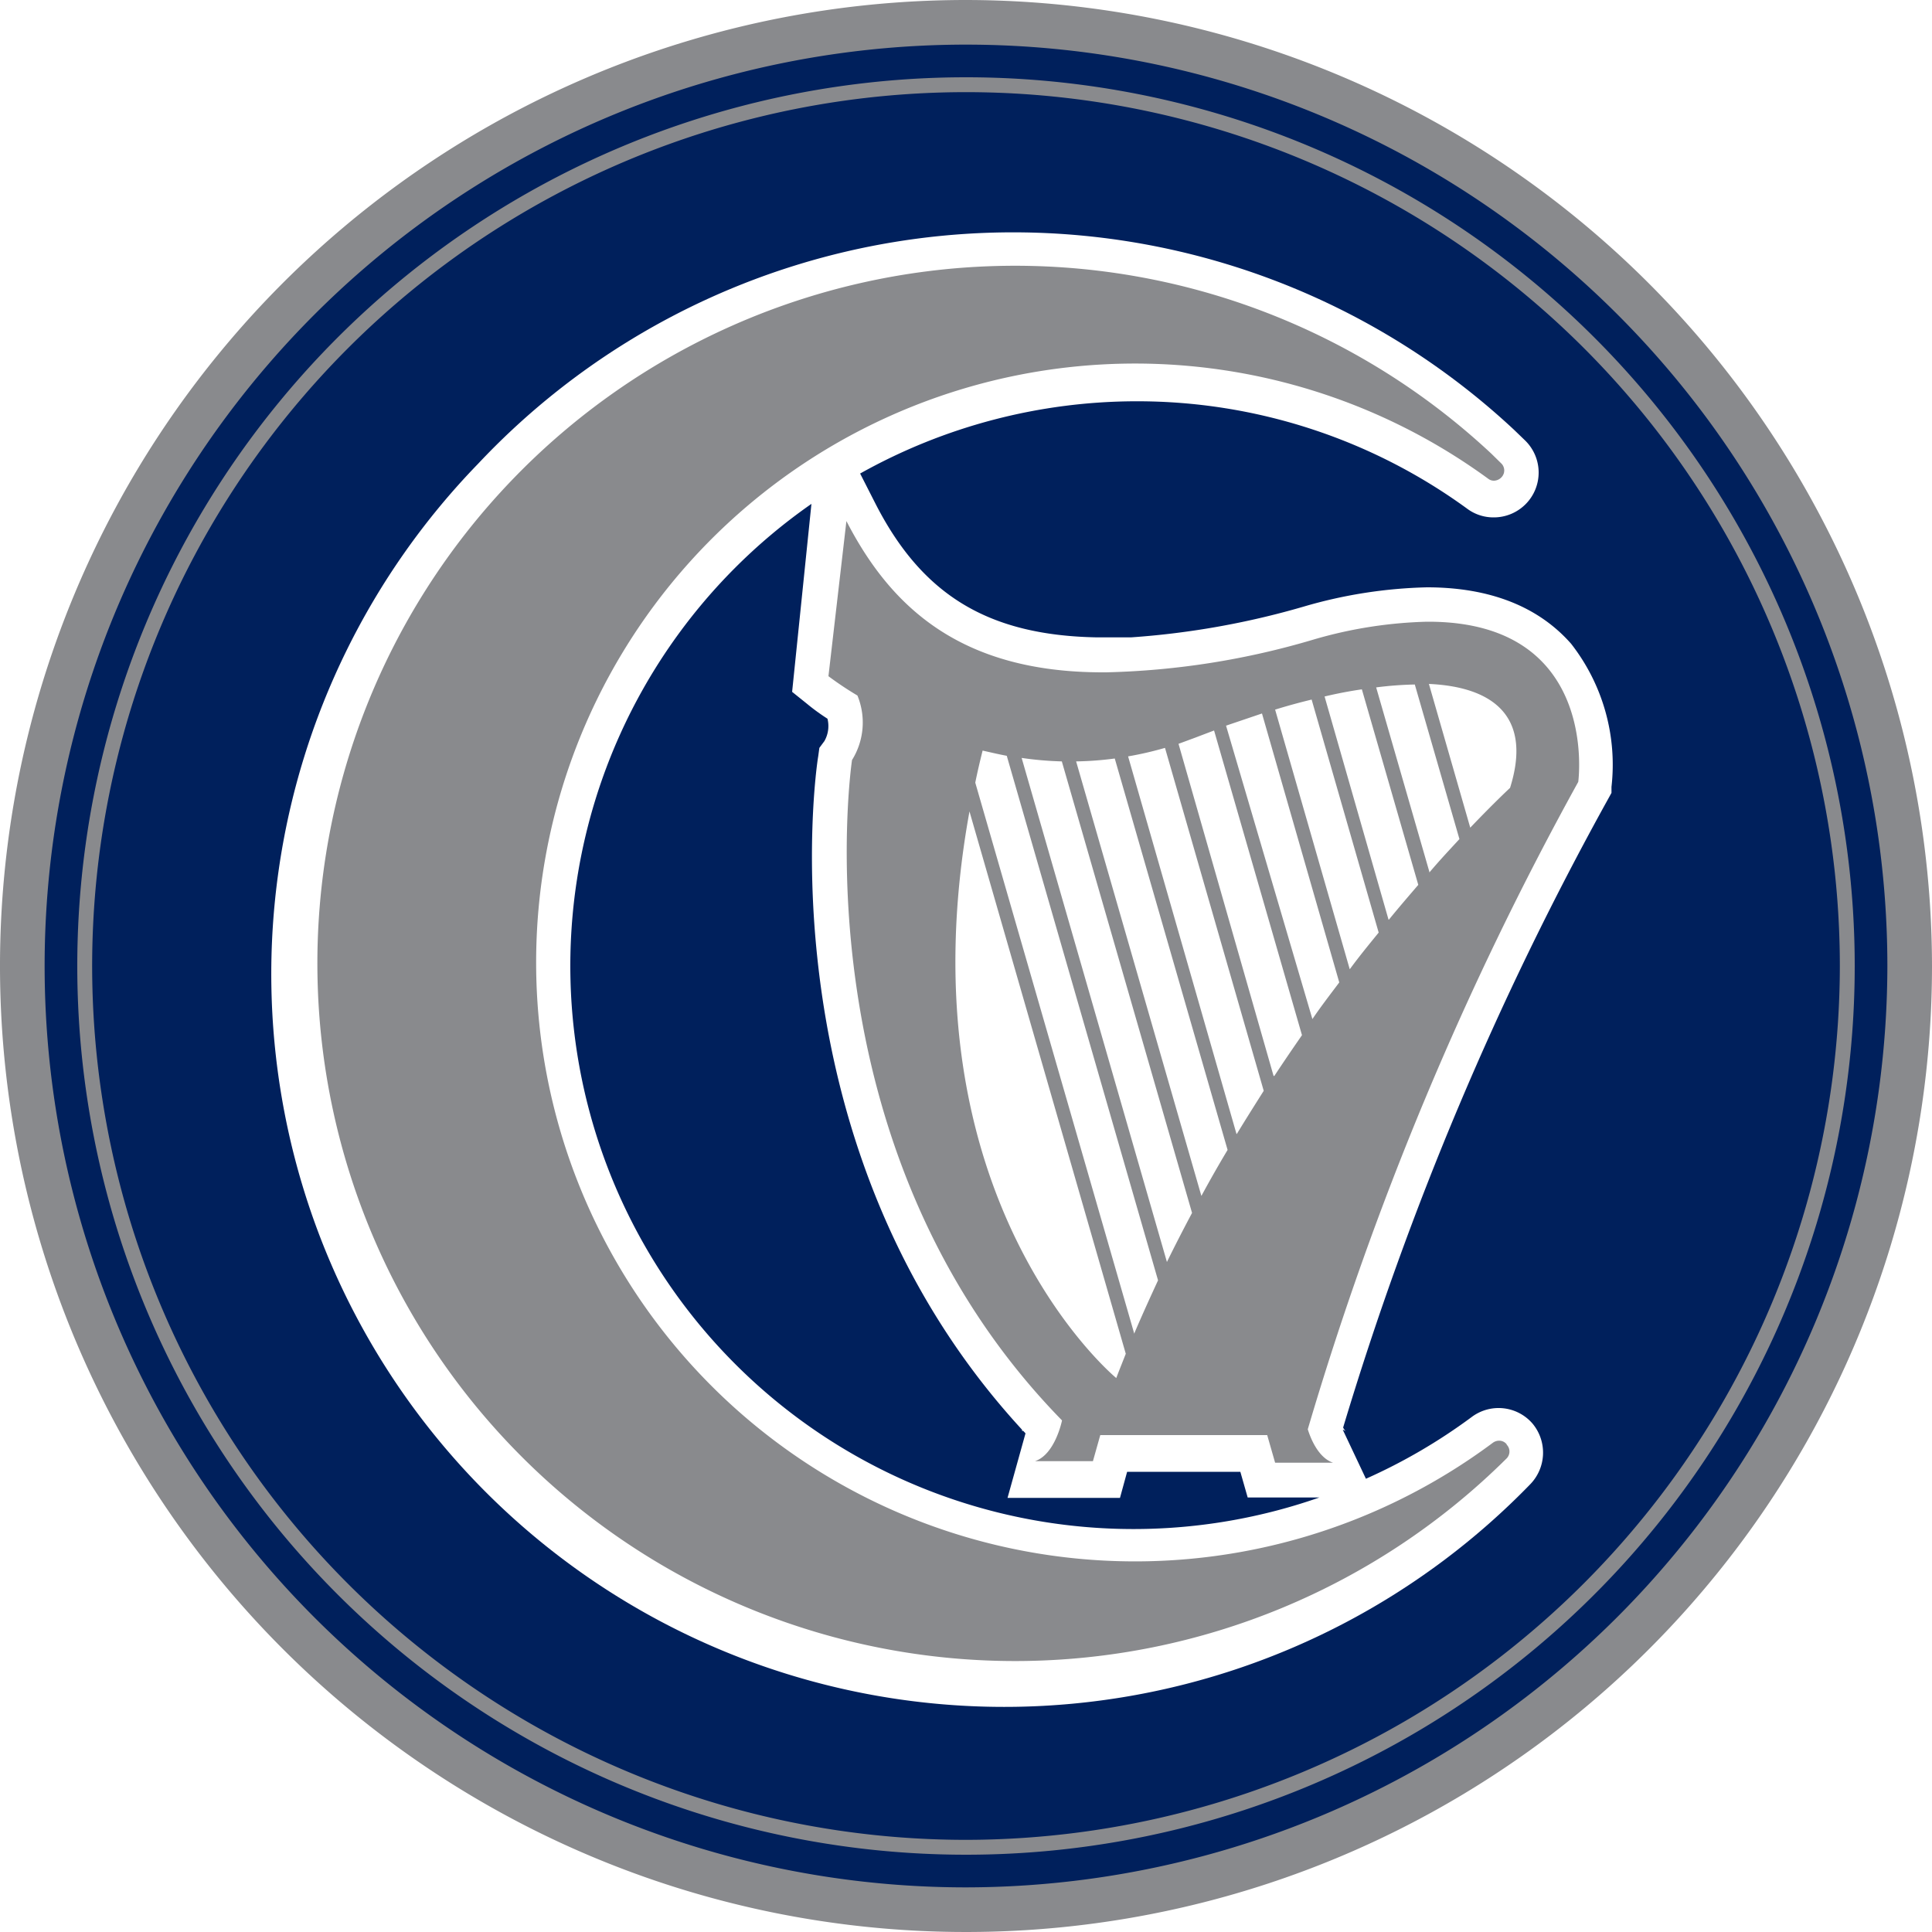<svg xmlns="http://www.w3.org/2000/svg" viewBox="0 0 100 100">
    <defs>
        <style>.cls-1{fill:#00205c;}.cls-2{fill:#898a8d;}</style>
    </defs>
    <title>Faction -The Harpers - Symbol</title>
    <g id="Faction_Symbols" data-name="Faction Symbols">
        <g id="The_Harpers" data-name="The Harpers">
            <path class="cls-1"
                  d="M50,1.15A48.85,48.85,0,1,0,98.85,50,48.85,48.85,0,0,0,50,1.15M83.41,40.71l0,.33-.16.29A165.27,165.27,0,0,0,69.52,73.89a.9.9,0,0,0,.13.19A.64.64,0,0,0,69.5,74l1.2,2.54a29,29,0,0,0,5.48-3.2,2.32,2.32,0,0,1,3.14.34,2.35,2.35,0,0,1-.12,3.15A37.93,37.93,0,0,1,24.75,24a38,38,0,0,1,53.61-1.76l.56.54a2.32,2.32,0,0,1-1.62,4,2.27,2.27,0,0,1-1.36-.45,29,29,0,0,0-17.12-5.56,29.33,29.33,0,0,0-14.3,3.74l.83,1.63c2.42,4.69,5.84,6.75,11.43,6.85l1.76,0a42.32,42.32,0,0,0,8.93-1.59,24.62,24.62,0,0,1,6.39-1c3.26,0,5.77,1,7.46,2.92a10.17,10.17,0,0,1,2.09,7.41M64.58,77.51h3.71A29.15,29.15,0,0,1,42,26.08L41,35.81l.76.61a10.58,10.58,0,0,0,1.07.78,1.57,1.57,0,0,1-.16,1.16l-.26.35-.06.44C42.2,40,39.48,59.43,52.9,74l0,.06s0,0,.06,0l.12.13-.93,3.34h5.82l.37-1.35H64.2Z"/>
            <path class="cls-2"
                  d="M50,4A46,46,0,1,0,96,50,46,46,0,0,0,50,4m0,91.23A45.23,45.23,0,1,1,95.23,50,45.28,45.28,0,0,1,50,95.23M50,0a50,50,0,1,0,50,50A50.06,50.06,0,0,0,50,0m0,97.69A47.69,47.69,0,1,1,97.69,50,47.75,47.75,0,0,1,50,97.69M73.86,32.18A22.85,22.85,0,0,0,68,33.1a40.9,40.9,0,0,1-10.74,1.7h-.08v0l-.11,0c-7.42,0-11-3.45-13.26-7.83L42.88,35a17.25,17.25,0,0,0,1.5,1,3.67,3.67,0,0,1-.28,3.34s-3,20,10.87,34.18c0,0-.35,1.76-1.4,2.11h3l.38-1.35h8.64L66,75.71h3c-.74-.25-1.14-1.19-1.31-1.73a167,167,0,0,1,14-33.51s1.13-8.29-7.76-8.29M57.78,71.33S46.53,62.08,50.18,42l8.09,28.07c-.16.41-.33.83-.49,1.25M58.7,69,50.48,40.51c.11-.55.24-1.1.38-1.66.4.09.82.19,1.25.27l7.83,27.15c-.42.91-.84,1.83-1.24,2.77m1.7-3.72L52.88,39.23a17.49,17.49,0,0,0,2.08.18L61.7,62.78c-.44.83-.88,1.68-1.3,2.54m1.78-3.43L55.7,39.41a17.14,17.14,0,0,0,2-.15l5.84,20.26q-.69,1.15-1.35,2.37M64,58.69,58.39,39.15a17.44,17.44,0,0,0,1.91-.44l5.11,17.75c-.46.73-.93,1.47-1.39,2.23m1.9-3L61,38.5l.84-.31,1-.38,4.55,15.77c-.47.68-.95,1.38-1.43,2.11m2-2.84L63.46,37.56l1.86-.63,4,13.92c-.48.64-1,1.31-1.46,2m2-2.69L66,36.73c.64-.2,1.27-.37,1.89-.52l3.47,12.06c-.48.59-1,1.22-1.49,1.89m2-2.56L68.56,36.05c.67-.16,1.31-.28,1.93-.37L73.41,45.8c-.48.56-1,1.16-1.52,1.8M74,45.18l-2.77-9.6a18.17,18.17,0,0,1,2-.15l2.31,8c-.46.5-1,1.07-1.54,1.71m4.16-4.36s-.78.72-2.06,2.06l-2.14-7.44c3.49.16,5.32,1.82,4.2,5.38m-.17,34a.51.51,0,0,1,0,.7,36.11,36.11,0,1,1-.8-52l.53.52a.51.51,0,0,1,0,.7.55.55,0,0,1-.39.18.47.47,0,0,1-.3-.1,31,31,0,1,0,.25,49.89.55.55,0,0,1,.32-.1.49.49,0,0,1,.38.18"/>
        </g>
    </g>
</svg>
